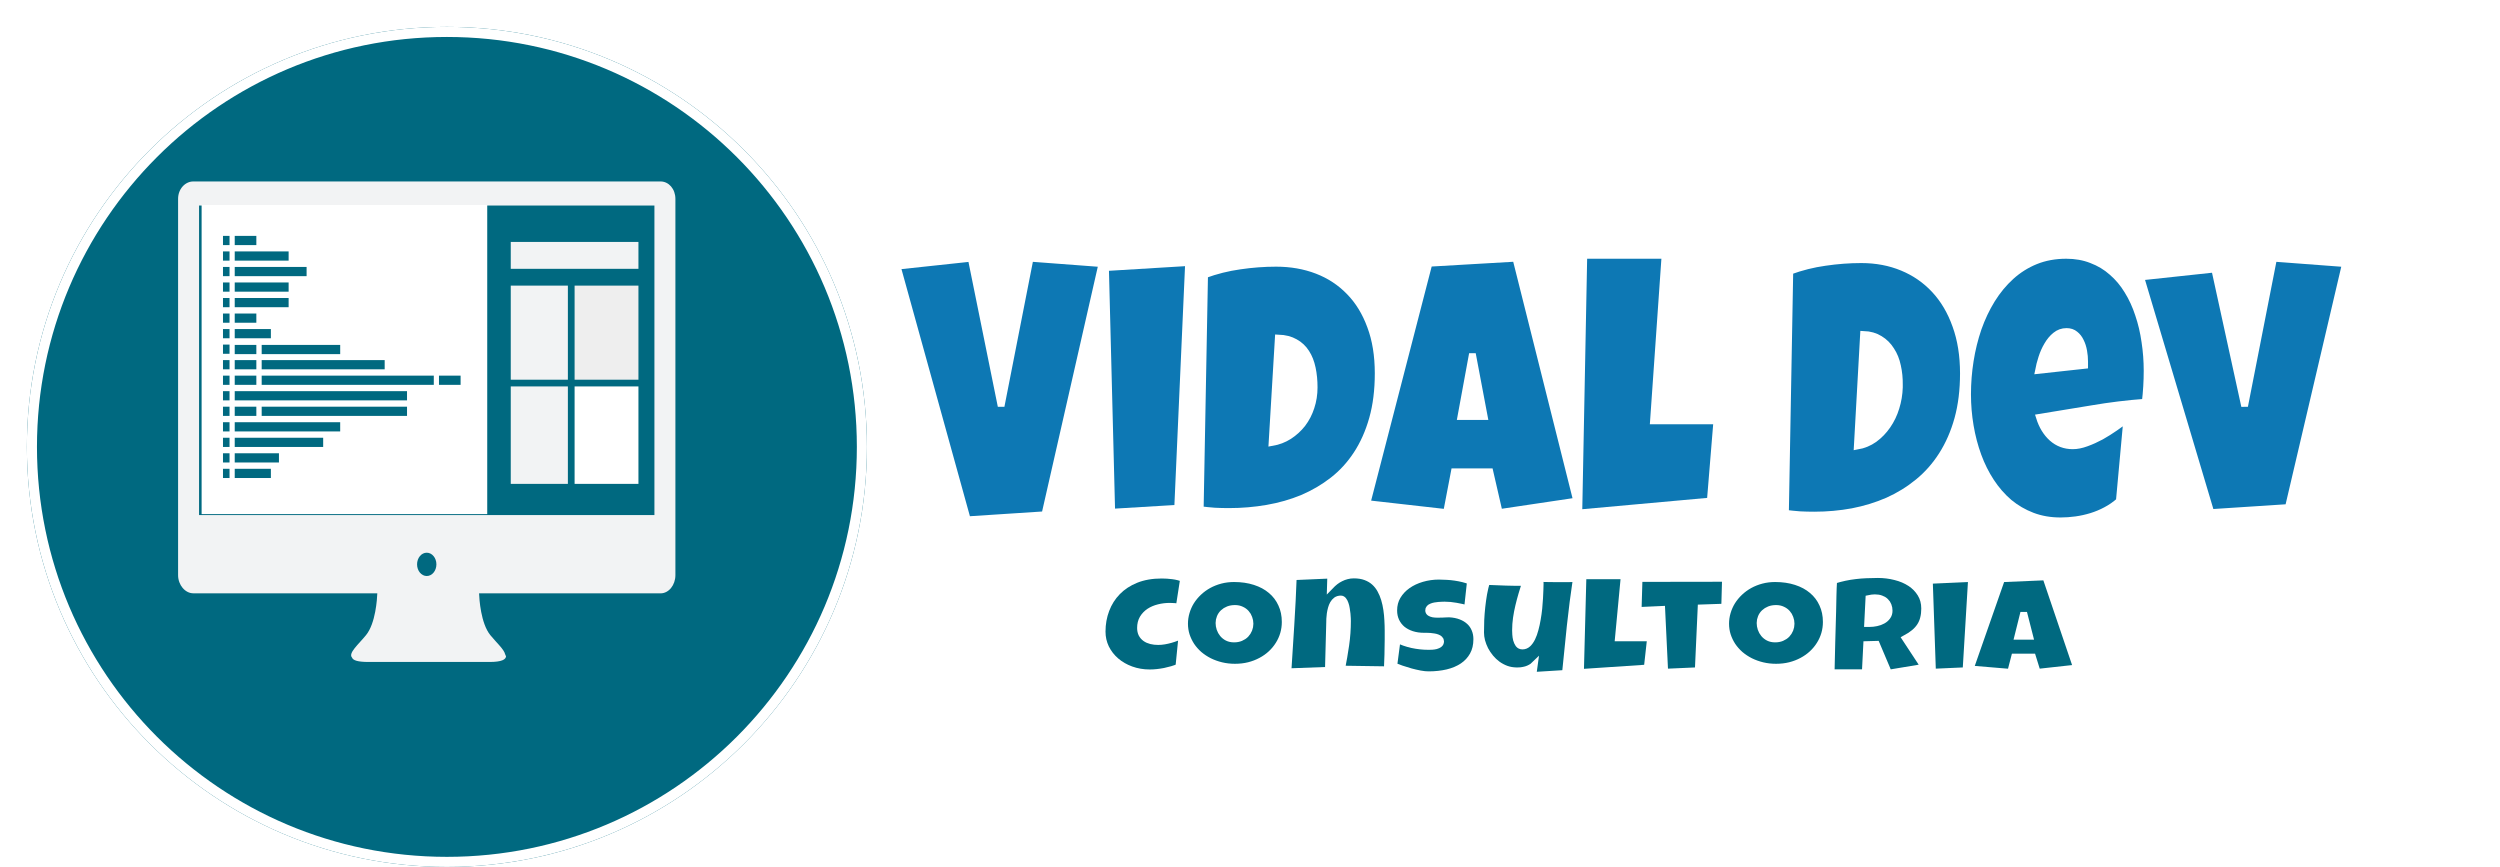 <svg width="744" height="258" viewBox="0 0 744 258" fill="none" xmlns="http://www.w3.org/2000/svg">
<g filter="url(#filter0_d)">
<mask id="path-1-outside-1" maskUnits="userSpaceOnUse" x="323" y="166" width="293" height="33" fill="black">
<rect fill="white" x="323" y="166" width="293" height="33"/>
<path d="M348.23 168.208L346.91 176.705C346.454 176.597 345.998 176.523 345.543 176.483C345.087 176.443 344.631 176.423 344.176 176.423C343.013 176.423 341.905 176.557 340.852 176.826C339.799 177.081 338.865 177.477 338.047 178.013C337.246 178.55 336.602 179.221 336.115 180.027C335.643 180.832 335.408 181.779 335.408 182.866C335.408 183.564 335.533 184.168 335.785 184.678C336.052 185.188 336.421 185.611 336.893 185.946C337.364 186.282 337.922 186.53 338.566 186.691C339.21 186.852 339.917 186.933 340.687 186.933C341.269 186.933 341.874 186.879 342.502 186.772C343.131 186.664 343.751 186.523 344.364 186.349C344.977 186.174 345.574 185.973 346.155 185.745C346.737 185.517 347.271 185.282 347.758 185.04L346.815 194.503C346.203 194.772 345.535 195.013 344.812 195.228C344.105 195.43 343.374 195.611 342.62 195.772C341.866 195.919 341.112 196.034 340.357 196.114C339.603 196.195 338.88 196.235 338.189 196.235C336.193 196.235 334.331 195.919 332.603 195.289C330.874 194.658 329.374 193.792 328.101 192.691C326.828 191.591 325.823 190.295 325.084 188.805C324.361 187.302 324 185.685 324 183.953C324 181.658 324.385 179.497 325.155 177.47C325.925 175.43 327.056 173.644 328.549 172.114C330.042 170.584 331.888 169.376 334.088 168.49C336.303 167.604 338.849 167.161 341.724 167.161C342.809 167.161 343.916 167.235 345.048 167.383C346.195 167.53 347.255 167.805 348.23 168.208Z"/>
<path d="M378.469 181.094C378.469 182.315 378.304 183.497 377.974 184.638C377.644 185.765 377.165 186.826 376.537 187.819C375.924 188.812 375.17 189.725 374.274 190.557C373.394 191.376 372.396 192.081 371.281 192.671C370.181 193.262 368.979 193.725 367.674 194.06C366.37 194.383 364.987 194.544 363.526 194.544C362.112 194.544 360.761 194.389 359.472 194.081C358.199 193.772 357.005 193.342 355.89 192.792C354.774 192.228 353.761 191.557 352.849 190.779C351.954 189.987 351.184 189.114 350.539 188.161C349.911 187.195 349.416 186.161 349.054 185.06C348.709 183.96 348.536 182.812 348.536 181.617C348.536 180.45 348.701 179.309 349.031 178.195C349.361 177.067 349.832 176.007 350.445 175.013C351.074 174.02 351.828 173.107 352.708 172.275C353.588 171.443 354.57 170.725 355.654 170.121C356.754 169.517 357.94 169.047 359.213 168.711C360.486 168.376 361.829 168.208 363.243 168.208C365.522 168.208 367.596 168.51 369.466 169.114C371.351 169.718 372.954 170.584 374.274 171.711C375.61 172.826 376.639 174.181 377.362 175.779C378.1 177.362 378.469 179.134 378.469 181.094ZM368.004 181.617C368.004 181.04 367.902 180.483 367.698 179.946C367.509 179.396 367.227 178.913 366.849 178.497C366.472 178.067 366.001 177.725 365.435 177.47C364.885 177.201 364.249 177.067 363.526 177.067C362.788 177.067 362.128 177.181 361.546 177.409C360.965 177.638 360.462 177.953 360.038 178.356C359.629 178.745 359.315 179.208 359.095 179.745C358.875 180.268 358.765 180.826 358.765 181.416C358.765 181.98 358.859 182.544 359.048 183.107C359.237 183.671 359.519 184.181 359.896 184.638C360.274 185.094 360.737 185.463 361.287 185.745C361.853 186.027 362.505 186.168 363.243 186.168C363.982 186.168 364.642 186.047 365.223 185.805C365.82 185.55 366.323 185.215 366.732 184.799C367.14 184.369 367.454 183.879 367.674 183.329C367.894 182.779 368.004 182.208 368.004 181.617Z"/>
<path d="M409.086 186.329C409.086 187.846 409.063 189.349 409.015 190.839C408.984 192.315 408.929 193.805 408.85 195.309L395.274 195.107C395.746 192.732 396.154 190.362 396.5 188C396.846 185.624 397.019 183.228 397.019 180.812C397.019 180.638 397.011 180.356 396.995 179.966C396.979 179.577 396.948 179.141 396.901 178.658C396.854 178.161 396.783 177.658 396.689 177.148C396.61 176.624 396.492 176.148 396.335 175.718C396.194 175.289 396.013 174.94 395.793 174.671C395.589 174.389 395.337 174.248 395.039 174.248C394.504 174.248 394.049 174.383 393.672 174.651C393.31 174.919 393.004 175.268 392.752 175.698C392.517 176.114 392.328 176.584 392.187 177.107C392.045 177.631 391.935 178.154 391.857 178.678C391.794 179.201 391.747 179.698 391.715 180.168C391.7 180.624 391.692 181 391.692 181.295C391.613 183.671 391.55 186.034 391.503 188.383C391.456 190.718 391.393 193.081 391.315 195.47L379.294 195.913C379.608 191.174 379.907 186.463 380.19 181.779C380.488 177.094 380.724 172.383 380.897 167.644L392.022 167.161L391.928 170.383C392.367 169.926 392.839 169.497 393.342 169.094C393.86 168.691 394.41 168.349 394.992 168.067C395.573 167.772 396.186 167.544 396.83 167.383C397.49 167.208 398.181 167.121 398.904 167.121C400.24 167.121 401.41 167.309 402.416 167.685C403.422 168.06 404.286 168.57 405.009 169.215C405.731 169.859 406.336 170.624 406.823 171.51C407.311 172.383 407.703 173.315 408.002 174.309C408.3 175.302 408.528 176.342 408.685 177.43C408.843 178.503 408.945 179.564 408.992 180.611C409.055 181.658 409.086 182.671 409.086 183.651C409.086 184.631 409.086 185.523 409.086 186.329Z"/>
<path d="M435.484 186.208C435.484 188.047 435.107 189.638 434.353 190.98C433.614 192.309 432.593 193.409 431.289 194.282C430 195.141 428.484 195.779 426.74 196.195C425.011 196.597 423.149 196.799 421.154 196.799C420.384 196.799 419.535 196.711 418.608 196.537C417.697 196.362 416.77 196.148 415.827 195.893C414.884 195.624 413.973 195.342 413.093 195.047C412.229 194.738 411.459 194.45 410.783 194.181L411.82 186.289C413.156 186.973 414.633 187.497 416.251 187.859C417.885 188.208 419.488 188.383 421.059 188.383C421.358 188.383 421.719 188.376 422.144 188.362C422.568 188.336 422.969 188.275 423.346 188.181C423.739 188.074 424.069 187.919 424.336 187.718C424.603 187.517 424.736 187.228 424.736 186.852C424.736 186.597 424.642 186.383 424.454 186.208C424.265 186.02 424.021 185.872 423.723 185.765C423.424 185.644 423.086 185.557 422.709 185.503C422.332 185.436 421.963 185.389 421.602 185.362C421.24 185.336 420.902 185.322 420.588 185.322C420.274 185.322 420.022 185.322 419.834 185.322C418.483 185.322 417.249 185.141 416.133 184.779C415.034 184.416 414.083 183.906 413.282 183.248C412.496 182.577 411.883 181.772 411.443 180.832C411.003 179.879 410.783 178.826 410.783 177.671C410.783 176.087 411.152 174.671 411.891 173.423C412.645 172.161 413.643 171.094 414.884 170.221C416.141 169.336 417.579 168.658 419.197 168.188C420.816 167.718 422.489 167.483 424.218 167.483C424.988 167.483 425.781 167.51 426.598 167.564C427.415 167.604 428.225 167.685 429.026 167.805C429.843 167.926 430.637 168.081 431.407 168.268C432.176 168.456 432.907 168.691 433.599 168.973L432.703 177.148C431.634 176.839 430.511 176.584 429.332 176.383C428.17 176.168 427.03 176.06 425.915 176.06C425.711 176.06 425.443 176.067 425.113 176.081C424.799 176.081 424.461 176.101 424.1 176.141C423.754 176.168 423.401 176.215 423.039 176.282C422.678 176.349 422.356 176.443 422.073 176.564C421.79 176.671 421.562 176.819 421.389 177.007C421.217 177.195 421.138 177.416 421.154 177.671C421.169 177.966 421.295 178.195 421.531 178.356C421.782 178.517 422.097 178.638 422.474 178.718C422.866 178.785 423.291 178.819 423.746 178.819C424.218 178.819 424.681 178.812 425.137 178.799C425.593 178.772 426.017 178.752 426.41 178.738C426.803 178.711 427.125 178.705 427.376 178.718C428.633 178.785 429.765 179.013 430.77 179.403C431.776 179.792 432.624 180.309 433.316 180.953C434.023 181.597 434.557 182.369 434.918 183.268C435.296 184.154 435.484 185.134 435.484 186.208Z"/>
<path d="M465.111 168.168C464.404 172.893 463.799 177.597 463.296 182.282C462.793 186.953 462.314 191.658 461.858 196.396L452.195 197L452.619 193.899C452.305 194.208 451.936 194.477 451.511 194.705C451.103 194.933 450.663 195.121 450.191 195.268C449.72 195.403 449.233 195.503 448.73 195.57C448.227 195.624 447.748 195.644 447.292 195.631C446.224 195.617 445.218 195.443 444.276 195.107C443.333 194.758 442.469 194.302 441.683 193.738C440.897 193.161 440.19 192.497 439.562 191.745C438.933 190.98 438.399 190.181 437.959 189.349C437.535 188.503 437.205 187.644 436.969 186.772C436.749 185.899 436.639 185.054 436.639 184.235C436.639 183.027 436.663 181.779 436.71 180.49C436.773 179.188 436.875 177.886 437.016 176.584C437.158 175.282 437.338 173.993 437.558 172.718C437.794 171.443 438.085 170.221 438.43 169.054C440.347 169.134 442.272 169.208 444.205 169.275C446.138 169.342 448.062 169.362 449.979 169.336C449.618 170.503 449.257 171.678 448.895 172.859C448.549 174.027 448.235 175.208 447.952 176.403C447.67 177.584 447.442 178.772 447.269 179.966C447.096 181.161 447.01 182.369 447.01 183.591C447.01 183.872 447.025 184.275 447.057 184.799C447.088 185.322 447.167 185.839 447.292 186.349C447.434 186.859 447.638 187.309 447.905 187.698C448.188 188.074 448.581 188.262 449.084 188.262C449.681 188.262 450.215 188.047 450.686 187.617C451.158 187.174 451.574 186.584 451.936 185.846C452.297 185.107 452.603 184.255 452.855 183.289C453.122 182.322 453.342 181.315 453.515 180.268C453.703 179.208 453.853 178.141 453.963 177.067C454.073 175.993 454.151 174.987 454.198 174.047C454.261 173.094 454.3 172.242 454.316 171.49C454.348 170.738 454.363 170.154 454.363 169.738C454.363 169.47 454.355 169.208 454.34 168.953C454.324 168.698 454.3 168.436 454.269 168.168C455.29 168.195 456.304 168.215 457.309 168.228C458.315 168.242 459.329 168.248 460.35 168.248C461.136 168.248 461.921 168.248 462.707 168.248C463.508 168.235 464.31 168.208 465.111 168.168Z"/>
<path d="M487.196 185.846L486.206 194.785L466.36 196.114L467.114 167.362H479.371L477.626 185.846H487.196Z"/>
<path d="M509.493 168.128L509.257 176.664L502.233 176.906L501.385 195.591L491.438 196.034L490.543 177.349L483.519 177.671L483.802 168.168L509.493 168.128Z"/>
<path d="M539.497 181.094C539.497 182.315 539.332 183.497 539.002 184.638C538.672 185.765 538.192 186.826 537.564 187.819C536.951 188.812 536.197 189.725 535.301 190.557C534.421 191.376 533.423 192.081 532.308 192.671C531.208 193.262 530.006 193.725 528.702 194.06C527.398 194.383 526.015 194.544 524.553 194.544C523.139 194.544 521.788 194.389 520.5 194.081C519.227 193.772 518.033 193.342 516.917 192.792C515.801 192.228 514.788 191.557 513.876 190.779C512.981 189.987 512.211 189.114 511.567 188.161C510.938 187.195 510.443 186.161 510.082 185.06C509.736 183.96 509.563 182.812 509.563 181.617C509.563 180.45 509.728 179.309 510.058 178.195C510.388 177.067 510.86 176.007 511.472 175.013C512.101 174.02 512.855 173.107 513.735 172.275C514.615 171.443 515.597 170.725 516.681 170.121C517.781 169.517 518.967 169.047 520.24 168.711C521.513 168.376 522.856 168.208 524.271 168.208C526.549 168.208 528.623 168.51 530.493 169.114C532.379 169.718 533.981 170.584 535.301 171.711C536.637 172.826 537.666 174.181 538.389 175.779C539.127 177.362 539.497 179.134 539.497 181.094ZM529.032 181.617C529.032 181.04 528.93 180.483 528.725 179.946C528.537 179.396 528.254 178.913 527.877 178.497C527.5 178.067 527.028 177.725 526.463 177.47C525.913 177.201 525.276 177.067 524.553 177.067C523.815 177.067 523.155 177.181 522.574 177.409C521.992 177.638 521.489 177.953 521.065 178.356C520.657 178.745 520.342 179.208 520.122 179.745C519.902 180.268 519.792 180.826 519.792 181.416C519.792 181.98 519.887 182.544 520.075 183.107C520.264 183.671 520.547 184.181 520.924 184.638C521.301 185.094 521.764 185.463 522.314 185.745C522.88 186.027 523.532 186.168 524.271 186.168C525.009 186.168 525.669 186.047 526.25 185.805C526.848 185.55 527.35 185.215 527.759 184.799C528.167 184.369 528.482 183.879 528.702 183.329C528.922 182.779 529.032 182.208 529.032 181.617Z"/>
<path d="M568.77 177.107C568.77 178.154 568.66 179.107 568.44 179.966C568.236 180.812 567.906 181.591 567.45 182.302C566.994 183.013 566.405 183.671 565.682 184.275C564.96 184.879 564.088 185.456 563.066 186.007L568.676 194.544L558.069 196.315L554.44 187.738L551.517 187.819L551.093 196.195H540.958C541.036 193.134 541.107 190.087 541.17 187.054C541.249 184.02 541.335 180.973 541.429 177.913C541.461 176.369 541.492 174.839 541.524 173.322C541.555 171.805 541.618 170.275 541.712 168.732C542.812 168.383 543.896 168.094 544.965 167.866C546.033 167.638 547.102 167.463 548.17 167.342C549.254 167.208 550.346 167.121 551.446 167.081C552.562 167.027 553.701 167 554.864 167C556.655 167 558.384 167.215 560.049 167.644C561.731 168.06 563.215 168.691 564.504 169.537C565.792 170.383 566.822 171.436 567.592 172.698C568.377 173.96 568.77 175.43 568.77 177.107ZM558.211 177.752C558.211 177.188 558.117 176.671 557.928 176.201C557.755 175.732 557.488 175.329 557.127 174.993C556.781 174.644 556.341 174.376 555.807 174.188C555.288 173.987 554.675 173.886 553.968 173.886C553.654 173.886 553.348 173.906 553.049 173.946C552.751 173.973 552.46 174.02 552.177 174.087L551.8 181.577H552.366C553.041 181.577 553.725 181.503 554.416 181.356C555.123 181.208 555.752 180.98 556.302 180.671C556.867 180.362 557.323 179.966 557.669 179.483C558.03 179 558.211 178.423 558.211 177.752Z"/>
<path d="M582.723 168.168L581.073 195.591L571.127 196.034L570.184 168.732L582.723 168.168Z"/>
<path d="M614 194.785L602.309 196.074L600.895 191.523H595.521L594.343 196.074L582.323 195.067L591.703 168.248L604.808 167.685L614 194.785ZM600.047 185.362L598.256 178.356L596.511 185.362H600.047Z"/>
</mask>
<path d="M348.23 168.208L346.91 176.705C346.454 176.597 345.998 176.523 345.543 176.483C345.087 176.443 344.631 176.423 344.176 176.423C343.013 176.423 341.905 176.557 340.852 176.826C339.799 177.081 338.865 177.477 338.047 178.013C337.246 178.55 336.602 179.221 336.115 180.027C335.643 180.832 335.408 181.779 335.408 182.866C335.408 183.564 335.533 184.168 335.785 184.678C336.052 185.188 336.421 185.611 336.893 185.946C337.364 186.282 337.922 186.53 338.566 186.691C339.21 186.852 339.917 186.933 340.687 186.933C341.269 186.933 341.874 186.879 342.502 186.772C343.131 186.664 343.751 186.523 344.364 186.349C344.977 186.174 345.574 185.973 346.155 185.745C346.737 185.517 347.271 185.282 347.758 185.04L346.815 194.503C346.203 194.772 345.535 195.013 344.812 195.228C344.105 195.43 343.374 195.611 342.62 195.772C341.866 195.919 341.112 196.034 340.357 196.114C339.603 196.195 338.88 196.235 338.189 196.235C336.193 196.235 334.331 195.919 332.603 195.289C330.874 194.658 329.374 193.792 328.101 192.691C326.828 191.591 325.823 190.295 325.084 188.805C324.361 187.302 324 185.685 324 183.953C324 181.658 324.385 179.497 325.155 177.47C325.925 175.43 327.056 173.644 328.549 172.114C330.042 170.584 331.888 169.376 334.088 168.49C336.303 167.604 338.849 167.161 341.724 167.161C342.809 167.161 343.916 167.235 345.048 167.383C346.195 167.53 347.255 167.805 348.23 168.208Z" fill="#006980"/>
<path d="M378.469 181.094C378.469 182.315 378.304 183.497 377.974 184.638C377.644 185.765 377.165 186.826 376.537 187.819C375.924 188.812 375.17 189.725 374.274 190.557C373.394 191.376 372.396 192.081 371.281 192.671C370.181 193.262 368.979 193.725 367.674 194.06C366.37 194.383 364.987 194.544 363.526 194.544C362.112 194.544 360.761 194.389 359.472 194.081C358.199 193.772 357.005 193.342 355.89 192.792C354.774 192.228 353.761 191.557 352.849 190.779C351.954 189.987 351.184 189.114 350.539 188.161C349.911 187.195 349.416 186.161 349.054 185.06C348.709 183.96 348.536 182.812 348.536 181.617C348.536 180.45 348.701 179.309 349.031 178.195C349.361 177.067 349.832 176.007 350.445 175.013C351.074 174.02 351.828 173.107 352.708 172.275C353.588 171.443 354.57 170.725 355.654 170.121C356.754 169.517 357.94 169.047 359.213 168.711C360.486 168.376 361.829 168.208 363.243 168.208C365.522 168.208 367.596 168.51 369.466 169.114C371.351 169.718 372.954 170.584 374.274 171.711C375.61 172.826 376.639 174.181 377.362 175.779C378.1 177.362 378.469 179.134 378.469 181.094ZM368.004 181.617C368.004 181.04 367.902 180.483 367.698 179.946C367.509 179.396 367.227 178.913 366.849 178.497C366.472 178.067 366.001 177.725 365.435 177.47C364.885 177.201 364.249 177.067 363.526 177.067C362.788 177.067 362.128 177.181 361.546 177.409C360.965 177.638 360.462 177.953 360.038 178.356C359.629 178.745 359.315 179.208 359.095 179.745C358.875 180.268 358.765 180.826 358.765 181.416C358.765 181.98 358.859 182.544 359.048 183.107C359.237 183.671 359.519 184.181 359.896 184.638C360.274 185.094 360.737 185.463 361.287 185.745C361.853 186.027 362.505 186.168 363.243 186.168C363.982 186.168 364.642 186.047 365.223 185.805C365.82 185.55 366.323 185.215 366.732 184.799C367.14 184.369 367.454 183.879 367.674 183.329C367.894 182.779 368.004 182.208 368.004 181.617Z" fill="#006980"/>
<path d="M409.086 186.329C409.086 187.846 409.063 189.349 409.015 190.839C408.984 192.315 408.929 193.805 408.85 195.309L395.274 195.107C395.746 192.732 396.154 190.362 396.5 188C396.846 185.624 397.019 183.228 397.019 180.812C397.019 180.638 397.011 180.356 396.995 179.966C396.979 179.577 396.948 179.141 396.901 178.658C396.854 178.161 396.783 177.658 396.689 177.148C396.61 176.624 396.492 176.148 396.335 175.718C396.194 175.289 396.013 174.94 395.793 174.671C395.589 174.389 395.337 174.248 395.039 174.248C394.504 174.248 394.049 174.383 393.672 174.651C393.31 174.919 393.004 175.268 392.752 175.698C392.517 176.114 392.328 176.584 392.187 177.107C392.045 177.631 391.935 178.154 391.857 178.678C391.794 179.201 391.747 179.698 391.715 180.168C391.7 180.624 391.692 181 391.692 181.295C391.613 183.671 391.55 186.034 391.503 188.383C391.456 190.718 391.393 193.081 391.315 195.47L379.294 195.913C379.608 191.174 379.907 186.463 380.19 181.779C380.488 177.094 380.724 172.383 380.897 167.644L392.022 167.161L391.928 170.383C392.367 169.926 392.839 169.497 393.342 169.094C393.86 168.691 394.41 168.349 394.992 168.067C395.573 167.772 396.186 167.544 396.83 167.383C397.49 167.208 398.181 167.121 398.904 167.121C400.24 167.121 401.41 167.309 402.416 167.685C403.422 168.06 404.286 168.57 405.009 169.215C405.731 169.859 406.336 170.624 406.823 171.51C407.311 172.383 407.703 173.315 408.002 174.309C408.3 175.302 408.528 176.342 408.685 177.43C408.843 178.503 408.945 179.564 408.992 180.611C409.055 181.658 409.086 182.671 409.086 183.651C409.086 184.631 409.086 185.523 409.086 186.329Z" fill="#006980"/>
<path d="M435.484 186.208C435.484 188.047 435.107 189.638 434.353 190.98C433.614 192.309 432.593 193.409 431.289 194.282C430 195.141 428.484 195.779 426.74 196.195C425.011 196.597 423.149 196.799 421.154 196.799C420.384 196.799 419.535 196.711 418.608 196.537C417.697 196.362 416.77 196.148 415.827 195.893C414.884 195.624 413.973 195.342 413.093 195.047C412.229 194.738 411.459 194.45 410.783 194.181L411.82 186.289C413.156 186.973 414.633 187.497 416.251 187.859C417.885 188.208 419.488 188.383 421.059 188.383C421.358 188.383 421.719 188.376 422.144 188.362C422.568 188.336 422.969 188.275 423.346 188.181C423.739 188.074 424.069 187.919 424.336 187.718C424.603 187.517 424.736 187.228 424.736 186.852C424.736 186.597 424.642 186.383 424.454 186.208C424.265 186.02 424.021 185.872 423.723 185.765C423.424 185.644 423.086 185.557 422.709 185.503C422.332 185.436 421.963 185.389 421.602 185.362C421.24 185.336 420.902 185.322 420.588 185.322C420.274 185.322 420.022 185.322 419.834 185.322C418.483 185.322 417.249 185.141 416.133 184.779C415.034 184.416 414.083 183.906 413.282 183.248C412.496 182.577 411.883 181.772 411.443 180.832C411.003 179.879 410.783 178.826 410.783 177.671C410.783 176.087 411.152 174.671 411.891 173.423C412.645 172.161 413.643 171.094 414.884 170.221C416.141 169.336 417.579 168.658 419.197 168.188C420.816 167.718 422.489 167.483 424.218 167.483C424.988 167.483 425.781 167.51 426.598 167.564C427.415 167.604 428.225 167.685 429.026 167.805C429.843 167.926 430.637 168.081 431.407 168.268C432.176 168.456 432.907 168.691 433.599 168.973L432.703 177.148C431.634 176.839 430.511 176.584 429.332 176.383C428.17 176.168 427.03 176.06 425.915 176.06C425.711 176.06 425.443 176.067 425.113 176.081C424.799 176.081 424.461 176.101 424.1 176.141C423.754 176.168 423.401 176.215 423.039 176.282C422.678 176.349 422.356 176.443 422.073 176.564C421.79 176.671 421.562 176.819 421.389 177.007C421.217 177.195 421.138 177.416 421.154 177.671C421.169 177.966 421.295 178.195 421.531 178.356C421.782 178.517 422.097 178.638 422.474 178.718C422.866 178.785 423.291 178.819 423.746 178.819C424.218 178.819 424.681 178.812 425.137 178.799C425.593 178.772 426.017 178.752 426.41 178.738C426.803 178.711 427.125 178.705 427.376 178.718C428.633 178.785 429.765 179.013 430.77 179.403C431.776 179.792 432.624 180.309 433.316 180.953C434.023 181.597 434.557 182.369 434.918 183.268C435.296 184.154 435.484 185.134 435.484 186.208Z" fill="#006980"/>
<path d="M465.111 168.168C464.404 172.893 463.799 177.597 463.296 182.282C462.793 186.953 462.314 191.658 461.858 196.396L452.195 197L452.619 193.899C452.305 194.208 451.936 194.477 451.511 194.705C451.103 194.933 450.663 195.121 450.191 195.268C449.72 195.403 449.233 195.503 448.73 195.57C448.227 195.624 447.748 195.644 447.292 195.631C446.224 195.617 445.218 195.443 444.276 195.107C443.333 194.758 442.469 194.302 441.683 193.738C440.897 193.161 440.19 192.497 439.562 191.745C438.933 190.98 438.399 190.181 437.959 189.349C437.535 188.503 437.205 187.644 436.969 186.772C436.749 185.899 436.639 185.054 436.639 184.235C436.639 183.027 436.663 181.779 436.71 180.49C436.773 179.188 436.875 177.886 437.016 176.584C437.158 175.282 437.338 173.993 437.558 172.718C437.794 171.443 438.085 170.221 438.43 169.054C440.347 169.134 442.272 169.208 444.205 169.275C446.138 169.342 448.062 169.362 449.979 169.336C449.618 170.503 449.257 171.678 448.895 172.859C448.549 174.027 448.235 175.208 447.952 176.403C447.67 177.584 447.442 178.772 447.269 179.966C447.096 181.161 447.01 182.369 447.01 183.591C447.01 183.872 447.025 184.275 447.057 184.799C447.088 185.322 447.167 185.839 447.292 186.349C447.434 186.859 447.638 187.309 447.905 187.698C448.188 188.074 448.581 188.262 449.084 188.262C449.681 188.262 450.215 188.047 450.686 187.617C451.158 187.174 451.574 186.584 451.936 185.846C452.297 185.107 452.603 184.255 452.855 183.289C453.122 182.322 453.342 181.315 453.515 180.268C453.703 179.208 453.853 178.141 453.963 177.067C454.073 175.993 454.151 174.987 454.198 174.047C454.261 173.094 454.3 172.242 454.316 171.49C454.348 170.738 454.363 170.154 454.363 169.738C454.363 169.47 454.355 169.208 454.34 168.953C454.324 168.698 454.3 168.436 454.269 168.168C455.29 168.195 456.304 168.215 457.309 168.228C458.315 168.242 459.329 168.248 460.35 168.248C461.136 168.248 461.921 168.248 462.707 168.248C463.508 168.235 464.31 168.208 465.111 168.168Z" fill="#006980"/>
<path d="M487.196 185.846L486.206 194.785L466.36 196.114L467.114 167.362H479.371L477.626 185.846H487.196Z" fill="#006980"/>
<path d="M509.493 168.128L509.257 176.664L502.233 176.906L501.385 195.591L491.438 196.034L490.543 177.349L483.519 177.671L483.802 168.168L509.493 168.128Z" fill="#006980"/>
<path d="M539.497 181.094C539.497 182.315 539.332 183.497 539.002 184.638C538.672 185.765 538.192 186.826 537.564 187.819C536.951 188.812 536.197 189.725 535.301 190.557C534.421 191.376 533.423 192.081 532.308 192.671C531.208 193.262 530.006 193.725 528.702 194.06C527.398 194.383 526.015 194.544 524.553 194.544C523.139 194.544 521.788 194.389 520.5 194.081C519.227 193.772 518.033 193.342 516.917 192.792C515.801 192.228 514.788 191.557 513.876 190.779C512.981 189.987 512.211 189.114 511.567 188.161C510.938 187.195 510.443 186.161 510.082 185.06C509.736 183.96 509.563 182.812 509.563 181.617C509.563 180.45 509.728 179.309 510.058 178.195C510.388 177.067 510.86 176.007 511.472 175.013C512.101 174.02 512.855 173.107 513.735 172.275C514.615 171.443 515.597 170.725 516.681 170.121C517.781 169.517 518.967 169.047 520.24 168.711C521.513 168.376 522.856 168.208 524.271 168.208C526.549 168.208 528.623 168.51 530.493 169.114C532.379 169.718 533.981 170.584 535.301 171.711C536.637 172.826 537.666 174.181 538.389 175.779C539.127 177.362 539.497 179.134 539.497 181.094ZM529.032 181.617C529.032 181.04 528.93 180.483 528.725 179.946C528.537 179.396 528.254 178.913 527.877 178.497C527.5 178.067 527.028 177.725 526.463 177.47C525.913 177.201 525.276 177.067 524.553 177.067C523.815 177.067 523.155 177.181 522.574 177.409C521.992 177.638 521.489 177.953 521.065 178.356C520.657 178.745 520.342 179.208 520.122 179.745C519.902 180.268 519.792 180.826 519.792 181.416C519.792 181.98 519.887 182.544 520.075 183.107C520.264 183.671 520.547 184.181 520.924 184.638C521.301 185.094 521.764 185.463 522.314 185.745C522.88 186.027 523.532 186.168 524.271 186.168C525.009 186.168 525.669 186.047 526.25 185.805C526.848 185.55 527.35 185.215 527.759 184.799C528.167 184.369 528.482 183.879 528.702 183.329C528.922 182.779 529.032 182.208 529.032 181.617Z" fill="#006980"/>
<path d="M568.77 177.107C568.77 178.154 568.66 179.107 568.44 179.966C568.236 180.812 567.906 181.591 567.45 182.302C566.994 183.013 566.405 183.671 565.682 184.275C564.96 184.879 564.088 185.456 563.066 186.007L568.676 194.544L558.069 196.315L554.44 187.738L551.517 187.819L551.093 196.195H540.958C541.036 193.134 541.107 190.087 541.17 187.054C541.249 184.02 541.335 180.973 541.429 177.913C541.461 176.369 541.492 174.839 541.524 173.322C541.555 171.805 541.618 170.275 541.712 168.732C542.812 168.383 543.896 168.094 544.965 167.866C546.033 167.638 547.102 167.463 548.17 167.342C549.254 167.208 550.346 167.121 551.446 167.081C552.562 167.027 553.701 167 554.864 167C556.655 167 558.384 167.215 560.049 167.644C561.731 168.06 563.215 168.691 564.504 169.537C565.792 170.383 566.822 171.436 567.592 172.698C568.377 173.96 568.77 175.43 568.77 177.107ZM558.211 177.752C558.211 177.188 558.117 176.671 557.928 176.201C557.755 175.732 557.488 175.329 557.127 174.993C556.781 174.644 556.341 174.376 555.807 174.188C555.288 173.987 554.675 173.886 553.968 173.886C553.654 173.886 553.348 173.906 553.049 173.946C552.751 173.973 552.46 174.02 552.177 174.087L551.8 181.577H552.366C553.041 181.577 553.725 181.503 554.416 181.356C555.123 181.208 555.752 180.98 556.302 180.671C556.867 180.362 557.323 179.966 557.669 179.483C558.03 179 558.211 178.423 558.211 177.752Z" fill="#006980"/>
<path d="M582.723 168.168L581.073 195.591L571.127 196.034L570.184 168.732L582.723 168.168Z" fill="#006980"/>
<path d="M614 194.785L602.309 196.074L600.895 191.523H595.521L594.343 196.074L582.323 195.067L591.703 168.248L604.808 167.685L614 194.785ZM600.047 185.362L598.256 178.356L596.511 185.362H600.047Z" fill="#006980"/>
<path d="M348.23 168.208L346.91 176.705C346.454 176.597 345.998 176.523 345.543 176.483C345.087 176.443 344.631 176.423 344.176 176.423C343.013 176.423 341.905 176.557 340.852 176.826C339.799 177.081 338.865 177.477 338.047 178.013C337.246 178.55 336.602 179.221 336.115 180.027C335.643 180.832 335.408 181.779 335.408 182.866C335.408 183.564 335.533 184.168 335.785 184.678C336.052 185.188 336.421 185.611 336.893 185.946C337.364 186.282 337.922 186.53 338.566 186.691C339.21 186.852 339.917 186.933 340.687 186.933C341.269 186.933 341.874 186.879 342.502 186.772C343.131 186.664 343.751 186.523 344.364 186.349C344.977 186.174 345.574 185.973 346.155 185.745C346.737 185.517 347.271 185.282 347.758 185.04L346.815 194.503C346.203 194.772 345.535 195.013 344.812 195.228C344.105 195.43 343.374 195.611 342.62 195.772C341.866 195.919 341.112 196.034 340.357 196.114C339.603 196.195 338.88 196.235 338.189 196.235C336.193 196.235 334.331 195.919 332.603 195.289C330.874 194.658 329.374 193.792 328.101 192.691C326.828 191.591 325.823 190.295 325.084 188.805C324.361 187.302 324 185.685 324 183.953C324 181.658 324.385 179.497 325.155 177.47C325.925 175.43 327.056 173.644 328.549 172.114C330.042 170.584 331.888 169.376 334.088 168.49C336.303 167.604 338.849 167.161 341.724 167.161C342.809 167.161 343.916 167.235 345.048 167.383C346.195 167.53 347.255 167.805 348.23 168.208Z" stroke="white" stroke-width="2" mask="url(#path-1-outside-1)"/>
<path d="M378.469 181.094C378.469 182.315 378.304 183.497 377.974 184.638C377.644 185.765 377.165 186.826 376.537 187.819C375.924 188.812 375.17 189.725 374.274 190.557C373.394 191.376 372.396 192.081 371.281 192.671C370.181 193.262 368.979 193.725 367.674 194.06C366.37 194.383 364.987 194.544 363.526 194.544C362.112 194.544 360.761 194.389 359.472 194.081C358.199 193.772 357.005 193.342 355.89 192.792C354.774 192.228 353.761 191.557 352.849 190.779C351.954 189.987 351.184 189.114 350.539 188.161C349.911 187.195 349.416 186.161 349.054 185.06C348.709 183.96 348.536 182.812 348.536 181.617C348.536 180.45 348.701 179.309 349.031 178.195C349.361 177.067 349.832 176.007 350.445 175.013C351.074 174.02 351.828 173.107 352.708 172.275C353.588 171.443 354.57 170.725 355.654 170.121C356.754 169.517 357.94 169.047 359.213 168.711C360.486 168.376 361.829 168.208 363.243 168.208C365.522 168.208 367.596 168.51 369.466 169.114C371.351 169.718 372.954 170.584 374.274 171.711C375.61 172.826 376.639 174.181 377.362 175.779C378.1 177.362 378.469 179.134 378.469 181.094ZM368.004 181.617C368.004 181.04 367.902 180.483 367.698 179.946C367.509 179.396 367.227 178.913 366.849 178.497C366.472 178.067 366.001 177.725 365.435 177.47C364.885 177.201 364.249 177.067 363.526 177.067C362.788 177.067 362.128 177.181 361.546 177.409C360.965 177.638 360.462 177.953 360.038 178.356C359.629 178.745 359.315 179.208 359.095 179.745C358.875 180.268 358.765 180.826 358.765 181.416C358.765 181.98 358.859 182.544 359.048 183.107C359.237 183.671 359.519 184.181 359.896 184.638C360.274 185.094 360.737 185.463 361.287 185.745C361.853 186.027 362.505 186.168 363.243 186.168C363.982 186.168 364.642 186.047 365.223 185.805C365.82 185.55 366.323 185.215 366.732 184.799C367.14 184.369 367.454 183.879 367.674 183.329C367.894 182.779 368.004 182.208 368.004 181.617Z" stroke="white" stroke-width="2" mask="url(#path-1-outside-1)"/>
<path d="M409.086 186.329C409.086 187.846 409.063 189.349 409.015 190.839C408.984 192.315 408.929 193.805 408.85 195.309L395.274 195.107C395.746 192.732 396.154 190.362 396.5 188C396.846 185.624 397.019 183.228 397.019 180.812C397.019 180.638 397.011 180.356 396.995 179.966C396.979 179.577 396.948 179.141 396.901 178.658C396.854 178.161 396.783 177.658 396.689 177.148C396.61 176.624 396.492 176.148 396.335 175.718C396.194 175.289 396.013 174.94 395.793 174.671C395.589 174.389 395.337 174.248 395.039 174.248C394.504 174.248 394.049 174.383 393.672 174.651C393.31 174.919 393.004 175.268 392.752 175.698C392.517 176.114 392.328 176.584 392.187 177.107C392.045 177.631 391.935 178.154 391.857 178.678C391.794 179.201 391.747 179.698 391.715 180.168C391.7 180.624 391.692 181 391.692 181.295C391.613 183.671 391.55 186.034 391.503 188.383C391.456 190.718 391.393 193.081 391.315 195.47L379.294 195.913C379.608 191.174 379.907 186.463 380.19 181.779C380.488 177.094 380.724 172.383 380.897 167.644L392.022 167.161L391.928 170.383C392.367 169.926 392.839 169.497 393.342 169.094C393.86 168.691 394.41 168.349 394.992 168.067C395.573 167.772 396.186 167.544 396.83 167.383C397.49 167.208 398.181 167.121 398.904 167.121C400.24 167.121 401.41 167.309 402.416 167.685C403.422 168.06 404.286 168.57 405.009 169.215C405.731 169.859 406.336 170.624 406.823 171.51C407.311 172.383 407.703 173.315 408.002 174.309C408.3 175.302 408.528 176.342 408.685 177.43C408.843 178.503 408.945 179.564 408.992 180.611C409.055 181.658 409.086 182.671 409.086 183.651C409.086 184.631 409.086 185.523 409.086 186.329Z" stroke="white" stroke-width="2" mask="url(#path-1-outside-1)"/>
<path d="M435.484 186.208C435.484 188.047 435.107 189.638 434.353 190.98C433.614 192.309 432.593 193.409 431.289 194.282C430 195.141 428.484 195.779 426.74 196.195C425.011 196.597 423.149 196.799 421.154 196.799C420.384 196.799 419.535 196.711 418.608 196.537C417.697 196.362 416.77 196.148 415.827 195.893C414.884 195.624 413.973 195.342 413.093 195.047C412.229 194.738 411.459 194.45 410.783 194.181L411.82 186.289C413.156 186.973 414.633 187.497 416.251 187.859C417.885 188.208 419.488 188.383 421.059 188.383C421.358 188.383 421.719 188.376 422.144 188.362C422.568 188.336 422.969 188.275 423.346 188.181C423.739 188.074 424.069 187.919 424.336 187.718C424.603 187.517 424.736 187.228 424.736 186.852C424.736 186.597 424.642 186.383 424.454 186.208C424.265 186.02 424.021 185.872 423.723 185.765C423.424 185.644 423.086 185.557 422.709 185.503C422.332 185.436 421.963 185.389 421.602 185.362C421.24 185.336 420.902 185.322 420.588 185.322C420.274 185.322 420.022 185.322 419.834 185.322C418.483 185.322 417.249 185.141 416.133 184.779C415.034 184.416 414.083 183.906 413.282 183.248C412.496 182.577 411.883 181.772 411.443 180.832C411.003 179.879 410.783 178.826 410.783 177.671C410.783 176.087 411.152 174.671 411.891 173.423C412.645 172.161 413.643 171.094 414.884 170.221C416.141 169.336 417.579 168.658 419.197 168.188C420.816 167.718 422.489 167.483 424.218 167.483C424.988 167.483 425.781 167.51 426.598 167.564C427.415 167.604 428.225 167.685 429.026 167.805C429.843 167.926 430.637 168.081 431.407 168.268C432.176 168.456 432.907 168.691 433.599 168.973L432.703 177.148C431.634 176.839 430.511 176.584 429.332 176.383C428.17 176.168 427.03 176.06 425.915 176.06C425.711 176.06 425.443 176.067 425.113 176.081C424.799 176.081 424.461 176.101 424.1 176.141C423.754 176.168 423.401 176.215 423.039 176.282C422.678 176.349 422.356 176.443 422.073 176.564C421.79 176.671 421.562 176.819 421.389 177.007C421.217 177.195 421.138 177.416 421.154 177.671C421.169 177.966 421.295 178.195 421.531 178.356C421.782 178.517 422.097 178.638 422.474 178.718C422.866 178.785 423.291 178.819 423.746 178.819C424.218 178.819 424.681 178.812 425.137 178.799C425.593 178.772 426.017 178.752 426.41 178.738C426.803 178.711 427.125 178.705 427.376 178.718C428.633 178.785 429.765 179.013 430.77 179.403C431.776 179.792 432.624 180.309 433.316 180.953C434.023 181.597 434.557 182.369 434.918 183.268C435.296 184.154 435.484 185.134 435.484 186.208Z" stroke="white" stroke-width="2" mask="url(#path-1-outside-1)"/>
<path d="M465.111 168.168C464.404 172.893 463.799 177.597 463.296 182.282C462.793 186.953 462.314 191.658 461.858 196.396L452.195 197L452.619 193.899C452.305 194.208 451.936 194.477 451.511 194.705C451.103 194.933 450.663 195.121 450.191 195.268C449.72 195.403 449.233 195.503 448.73 195.57C448.227 195.624 447.748 195.644 447.292 195.631C446.224 195.617 445.218 195.443 444.276 195.107C443.333 194.758 442.469 194.302 441.683 193.738C440.897 193.161 440.19 192.497 439.562 191.745C438.933 190.98 438.399 190.181 437.959 189.349C437.535 188.503 437.205 187.644 436.969 186.772C436.749 185.899 436.639 185.054 436.639 184.235C436.639 183.027 436.663 181.779 436.71 180.49C436.773 179.188 436.875 177.886 437.016 176.584C437.158 175.282 437.338 173.993 437.558 172.718C437.794 171.443 438.085 170.221 438.43 169.054C440.347 169.134 442.272 169.208 444.205 169.275C446.138 169.342 448.062 169.362 449.979 169.336C449.618 170.503 449.257 171.678 448.895 172.859C448.549 174.027 448.235 175.208 447.952 176.403C447.67 177.584 447.442 178.772 447.269 179.966C447.096 181.161 447.01 182.369 447.01 183.591C447.01 183.872 447.025 184.275 447.057 184.799C447.088 185.322 447.167 185.839 447.292 186.349C447.434 186.859 447.638 187.309 447.905 187.698C448.188 188.074 448.581 188.262 449.084 188.262C449.681 188.262 450.215 188.047 450.686 187.617C451.158 187.174 451.574 186.584 451.936 185.846C452.297 185.107 452.603 184.255 452.855 183.289C453.122 182.322 453.342 181.315 453.515 180.268C453.703 179.208 453.853 178.141 453.963 177.067C454.073 175.993 454.151 174.987 454.198 174.047C454.261 173.094 454.3 172.242 454.316 171.49C454.348 170.738 454.363 170.154 454.363 169.738C454.363 169.47 454.355 169.208 454.34 168.953C454.324 168.698 454.3 168.436 454.269 168.168C455.29 168.195 456.304 168.215 457.309 168.228C458.315 168.242 459.329 168.248 460.35 168.248C461.136 168.248 461.921 168.248 462.707 168.248C463.508 168.235 464.31 168.208 465.111 168.168Z" stroke="white" stroke-width="2" mask="url(#path-1-outside-1)"/>
<path d="M487.196 185.846L486.206 194.785L466.36 196.114L467.114 167.362H479.371L477.626 185.846H487.196Z" stroke="white" stroke-width="2" mask="url(#path-1-outside-1)"/>
<path d="M509.493 168.128L509.257 176.664L502.233 176.906L501.385 195.591L491.438 196.034L490.543 177.349L483.519 177.671L483.802 168.168L509.493 168.128Z" stroke="white" stroke-width="2" mask="url(#path-1-outside-1)"/>
<path d="M539.497 181.094C539.497 182.315 539.332 183.497 539.002 184.638C538.672 185.765 538.192 186.826 537.564 187.819C536.951 188.812 536.197 189.725 535.301 190.557C534.421 191.376 533.423 192.081 532.308 192.671C531.208 193.262 530.006 193.725 528.702 194.06C527.398 194.383 526.015 194.544 524.553 194.544C523.139 194.544 521.788 194.389 520.5 194.081C519.227 193.772 518.033 193.342 516.917 192.792C515.801 192.228 514.788 191.557 513.876 190.779C512.981 189.987 512.211 189.114 511.567 188.161C510.938 187.195 510.443 186.161 510.082 185.06C509.736 183.96 509.563 182.812 509.563 181.617C509.563 180.45 509.728 179.309 510.058 178.195C510.388 177.067 510.86 176.007 511.472 175.013C512.101 174.02 512.855 173.107 513.735 172.275C514.615 171.443 515.597 170.725 516.681 170.121C517.781 169.517 518.967 169.047 520.24 168.711C521.513 168.376 522.856 168.208 524.271 168.208C526.549 168.208 528.623 168.51 530.493 169.114C532.379 169.718 533.981 170.584 535.301 171.711C536.637 172.826 537.666 174.181 538.389 175.779C539.127 177.362 539.497 179.134 539.497 181.094ZM529.032 181.617C529.032 181.04 528.93 180.483 528.725 179.946C528.537 179.396 528.254 178.913 527.877 178.497C527.5 178.067 527.028 177.725 526.463 177.47C525.913 177.201 525.276 177.067 524.553 177.067C523.815 177.067 523.155 177.181 522.574 177.409C521.992 177.638 521.489 177.953 521.065 178.356C520.657 178.745 520.342 179.208 520.122 179.745C519.902 180.268 519.792 180.826 519.792 181.416C519.792 181.98 519.887 182.544 520.075 183.107C520.264 183.671 520.547 184.181 520.924 184.638C521.301 185.094 521.764 185.463 522.314 185.745C522.88 186.027 523.532 186.168 524.271 186.168C525.009 186.168 525.669 186.047 526.25 185.805C526.848 185.55 527.35 185.215 527.759 184.799C528.167 184.369 528.482 183.879 528.702 183.329C528.922 182.779 529.032 182.208 529.032 181.617Z" stroke="white" stroke-width="2" mask="url(#path-1-outside-1)"/>
<path d="M568.77 177.107C568.77 178.154 568.66 179.107 568.44 179.966C568.236 180.812 567.906 181.591 567.45 182.302C566.994 183.013 566.405 183.671 565.682 184.275C564.96 184.879 564.088 185.456 563.066 186.007L568.676 194.544L558.069 196.315L554.44 187.738L551.517 187.819L551.093 196.195H540.958C541.036 193.134 541.107 190.087 541.17 187.054C541.249 184.02 541.335 180.973 541.429 177.913C541.461 176.369 541.492 174.839 541.524 173.322C541.555 171.805 541.618 170.275 541.712 168.732C542.812 168.383 543.896 168.094 544.965 167.866C546.033 167.638 547.102 167.463 548.17 167.342C549.254 167.208 550.346 167.121 551.446 167.081C552.562 167.027 553.701 167 554.864 167C556.655 167 558.384 167.215 560.049 167.644C561.731 168.06 563.215 168.691 564.504 169.537C565.792 170.383 566.822 171.436 567.592 172.698C568.377 173.96 568.77 175.43 568.77 177.107ZM558.211 177.752C558.211 177.188 558.117 176.671 557.928 176.201C557.755 175.732 557.488 175.329 557.127 174.993C556.781 174.644 556.341 174.376 555.807 174.188C555.288 173.987 554.675 173.886 553.968 173.886C553.654 173.886 553.348 173.906 553.049 173.946C552.751 173.973 552.46 174.02 552.177 174.087L551.8 181.577H552.366C553.041 181.577 553.725 181.503 554.416 181.356C555.123 181.208 555.752 180.98 556.302 180.671C556.867 180.362 557.323 179.966 557.669 179.483C558.03 179 558.211 178.423 558.211 177.752Z" stroke="white" stroke-width="2" mask="url(#path-1-outside-1)"/>
<path d="M582.723 168.168L581.073 195.591L571.127 196.034L570.184 168.732L582.723 168.168Z" stroke="white" stroke-width="2" mask="url(#path-1-outside-1)"/>
<path d="M614 194.785L602.309 196.074L600.895 191.523H595.521L594.343 196.074L582.323 195.067L591.703 168.248L604.808 167.685L614 194.785ZM600.047 185.362L598.256 178.356L596.511 185.362H600.047Z" stroke="white" stroke-width="2" mask="url(#path-1-outside-1)"/>
</g>
<g filter="url(#filter1_d)">
<mask id="path-2-outside-2" maskUnits="userSpaceOnUse" x="260" y="70" width="435" height="81" fill="black">
<rect fill="white" x="260" y="70" width="435" height="81"/>
<path d="M322.934 73.469L305.936 148.175L282.9 149.678L262 74.22L284.014 71.859L292.932 115.867L301.57 71.859L322.934 73.469Z"/>
<path d="M348.711 73.147L345.46 146.243L325.86 147.424L324.003 74.65L348.711 73.147Z"/>
<path d="M405.14 106.099C405.14 111.108 404.583 115.599 403.468 119.57C402.354 123.541 400.79 127.066 398.777 130.143C396.796 133.184 394.427 135.778 391.672 137.925C388.916 140.071 385.897 141.842 382.615 143.238C379.333 144.597 375.834 145.599 372.119 146.243C368.434 146.887 364.641 147.209 360.74 147.209C359.285 147.209 357.86 147.173 356.467 147.102C355.074 146.995 353.649 146.851 352.194 146.673L353.495 76.796C356.901 75.544 360.399 74.667 363.991 74.166C367.614 73.63 371.205 73.361 374.766 73.361C379.194 73.361 383.265 74.077 386.981 75.508C390.696 76.939 393.901 79.05 396.595 81.841C399.288 84.596 401.378 88.013 402.865 92.092C404.382 96.135 405.14 100.804 405.14 106.099ZM373.558 126.708C375.416 126.386 377.104 125.742 378.621 124.776C380.169 123.774 381.5 122.558 382.615 121.126C383.73 119.659 384.581 118.014 385.169 116.189C385.789 114.328 386.098 112.361 386.098 110.285C386.098 108.246 385.912 106.35 385.541 104.596C385.169 102.808 384.566 101.269 383.73 99.981C382.894 98.657 381.794 97.62 380.432 96.868C379.07 96.081 377.398 95.652 375.416 95.58L373.558 126.708Z"/>
<path d="M464.217 144.096L441.181 147.531L438.394 135.402H427.805L425.483 147.531L401.796 144.848L420.281 73.361L446.104 71.859L464.217 144.096ZM436.722 118.98L433.192 100.303L429.756 118.98H436.722Z"/>
<path d="M505.924 120.268L503.973 144.096L464.867 147.639L466.353 71H490.504L487.067 120.268H505.924Z"/>
<path d="M579.305 106.099C579.305 111.108 578.748 115.634 577.633 119.677C576.519 123.685 574.955 127.262 572.942 130.411C570.961 133.524 568.592 136.207 565.836 138.461C563.081 140.715 560.062 142.576 556.78 144.043C553.498 145.474 549.999 146.547 546.284 147.263C542.599 147.943 538.806 148.283 534.905 148.283C533.45 148.283 532.025 148.247 530.632 148.175C529.239 148.068 527.814 147.925 526.359 147.746L527.659 75.723C531.065 74.471 534.564 73.594 538.156 73.093C541.778 72.556 545.37 72.288 548.931 72.288C553.358 72.288 557.43 73.057 561.146 74.596C564.861 76.134 568.066 78.353 570.759 81.251C573.453 84.149 575.543 87.691 577.029 91.877C578.547 96.063 579.305 100.804 579.305 106.099ZM560.263 109.534C560.294 107.602 560.108 105.741 559.706 103.952C559.334 102.163 558.7 100.589 557.802 99.23C556.935 97.834 555.82 96.725 554.458 95.902C553.095 95.043 551.47 94.578 549.581 94.507L547.723 127.781C549.581 127.459 551.268 126.762 552.786 125.688C554.303 124.579 555.603 123.237 556.687 121.663C557.802 120.053 558.653 118.282 559.241 116.35C559.861 114.382 560.201 112.361 560.263 110.285V109.534Z"/>
<path d="M633.97 105.348C633.97 108.461 633.784 111.573 633.412 114.686C628.118 115.08 622.854 115.724 617.621 116.618C612.389 117.477 607.156 118.336 601.923 119.194C602.728 121.77 603.982 123.828 605.685 125.366C607.419 126.905 609.478 127.674 611.862 127.674C613.101 127.674 614.448 127.406 615.903 126.869C617.389 126.332 618.86 125.67 620.315 124.883C621.77 124.06 623.164 123.184 624.495 122.253C625.827 121.323 626.972 120.482 627.932 119.731L625.703 144.096C624.495 145.17 623.179 146.082 621.755 146.834C620.362 147.585 618.906 148.193 617.389 148.658C615.872 149.123 614.339 149.463 612.791 149.678C611.243 149.893 609.726 150 608.24 150C605.174 150 602.372 149.517 599.833 148.551C597.294 147.585 594.988 146.243 592.913 144.526C590.87 142.773 589.074 140.715 587.526 138.354C585.978 135.993 584.693 133.416 583.671 130.626C582.649 127.835 581.875 124.883 581.349 121.77C580.822 118.658 580.559 115.509 580.559 112.325C580.559 108.997 580.822 105.67 581.349 102.342C581.875 99.015 582.665 95.813 583.717 92.736C584.801 89.659 586.148 86.814 587.758 84.202C589.399 81.555 591.303 79.247 593.471 77.279C595.638 75.311 598.084 73.773 600.809 72.664C603.564 71.555 606.599 71 609.912 71C612.667 71 615.175 71.447 617.436 72.342C619.727 73.2 621.755 74.417 623.52 75.991C625.316 77.53 626.864 79.372 628.164 81.519C629.496 83.666 630.579 86.027 631.415 88.603C632.282 91.144 632.917 93.845 633.32 96.707C633.753 99.534 633.97 102.414 633.97 105.348ZM615.392 102.557C615.392 101.555 615.299 100.536 615.113 99.498C614.928 98.425 614.618 97.459 614.185 96.6C613.782 95.741 613.24 95.043 612.559 94.507C611.878 93.934 611.026 93.648 610.005 93.648C608.766 93.648 607.667 94.042 606.707 94.829C605.778 95.58 604.973 96.546 604.292 97.727C603.611 98.872 603.054 100.124 602.62 101.484C602.187 102.843 601.861 104.096 601.645 105.24L615.392 103.738V102.557Z"/>
<path d="M693 73.469L676.002 146.029L652.965 147.531L632.066 77.44L654.08 75.079L662.997 115.867L671.636 71.859L693 73.469Z"/>
</mask>
<path d="M322.934 73.469L305.936 148.175L282.9 149.678L262 74.22L284.014 71.859L292.932 115.867L301.57 71.859L322.934 73.469Z" fill="#0D78B4"/>
<path d="M348.711 73.147L345.46 146.243L325.86 147.424L324.003 74.65L348.711 73.147Z" fill="#0D78B4"/>
<path d="M405.14 106.099C405.14 111.108 404.583 115.599 403.468 119.57C402.354 123.541 400.79 127.066 398.777 130.143C396.796 133.184 394.427 135.778 391.672 137.925C388.916 140.071 385.897 141.842 382.615 143.238C379.333 144.597 375.834 145.599 372.119 146.243C368.434 146.887 364.641 147.209 360.74 147.209C359.285 147.209 357.86 147.173 356.467 147.102C355.074 146.995 353.649 146.851 352.194 146.673L353.495 76.796C356.901 75.544 360.399 74.667 363.991 74.166C367.614 73.63 371.205 73.361 374.766 73.361C379.194 73.361 383.265 74.077 386.981 75.508C390.696 76.939 393.901 79.05 396.595 81.841C399.288 84.596 401.378 88.013 402.865 92.092C404.382 96.135 405.14 100.804 405.14 106.099ZM373.558 126.708C375.416 126.386 377.104 125.742 378.621 124.776C380.169 123.774 381.5 122.558 382.615 121.126C383.73 119.659 384.581 118.014 385.169 116.189C385.789 114.328 386.098 112.361 386.098 110.285C386.098 108.246 385.912 106.35 385.541 104.596C385.169 102.808 384.566 101.269 383.73 99.981C382.894 98.657 381.794 97.62 380.432 96.868C379.07 96.081 377.398 95.652 375.416 95.58L373.558 126.708Z" fill="#0D78B4"/>
<path d="M464.217 144.096L441.181 147.531L438.394 135.402H427.805L425.483 147.531L401.796 144.848L420.281 73.361L446.104 71.859L464.217 144.096ZM436.722 118.98L433.192 100.303L429.756 118.98H436.722Z" fill="#0D78B4"/>
<path d="M505.924 120.268L503.973 144.096L464.867 147.639L466.353 71H490.504L487.067 120.268H505.924Z" fill="#0D78B4"/>
<path d="M579.305 106.099C579.305 111.108 578.748 115.634 577.633 119.677C576.519 123.685 574.955 127.262 572.942 130.411C570.961 133.524 568.592 136.207 565.836 138.461C563.081 140.715 560.062 142.576 556.78 144.043C553.498 145.474 549.999 146.547 546.284 147.263C542.599 147.943 538.806 148.283 534.905 148.283C533.45 148.283 532.025 148.247 530.632 148.175C529.239 148.068 527.814 147.925 526.359 147.746L527.659 75.723C531.065 74.471 534.564 73.594 538.156 73.093C541.778 72.556 545.37 72.288 548.931 72.288C553.358 72.288 557.43 73.057 561.146 74.596C564.861 76.134 568.066 78.353 570.759 81.251C573.453 84.149 575.543 87.691 577.029 91.877C578.547 96.063 579.305 100.804 579.305 106.099ZM560.263 109.534C560.294 107.602 560.108 105.741 559.706 103.952C559.334 102.163 558.7 100.589 557.802 99.23C556.935 97.834 555.82 96.725 554.458 95.902C553.095 95.043 551.47 94.578 549.581 94.507L547.723 127.781C549.581 127.459 551.268 126.762 552.786 125.688C554.303 124.579 555.603 123.237 556.687 121.663C557.802 120.053 558.653 118.282 559.241 116.35C559.861 114.382 560.201 112.361 560.263 110.285V109.534Z" fill="#0D78B4"/>
<path d="M633.97 105.348C633.97 108.461 633.784 111.573 633.412 114.686C628.118 115.08 622.854 115.724 617.621 116.618C612.389 117.477 607.156 118.336 601.923 119.194C602.728 121.77 603.982 123.828 605.685 125.366C607.419 126.905 609.478 127.674 611.862 127.674C613.101 127.674 614.448 127.406 615.903 126.869C617.389 126.332 618.86 125.67 620.315 124.883C621.77 124.06 623.164 123.184 624.495 122.253C625.827 121.323 626.972 120.482 627.932 119.731L625.703 144.096C624.495 145.17 623.179 146.082 621.755 146.834C620.362 147.585 618.906 148.193 617.389 148.658C615.872 149.123 614.339 149.463 612.791 149.678C611.243 149.893 609.726 150 608.24 150C605.174 150 602.372 149.517 599.833 148.551C597.294 147.585 594.988 146.243 592.913 144.526C590.87 142.773 589.074 140.715 587.526 138.354C585.978 135.993 584.693 133.416 583.671 130.626C582.649 127.835 581.875 124.883 581.349 121.77C580.822 118.658 580.559 115.509 580.559 112.325C580.559 108.997 580.822 105.67 581.349 102.342C581.875 99.015 582.665 95.813 583.717 92.736C584.801 89.659 586.148 86.814 587.758 84.202C589.399 81.555 591.303 79.247 593.471 77.279C595.638 75.311 598.084 73.773 600.809 72.664C603.564 71.555 606.599 71 609.912 71C612.667 71 615.175 71.447 617.436 72.342C619.727 73.2 621.755 74.417 623.52 75.991C625.316 77.53 626.864 79.372 628.164 81.519C629.496 83.666 630.579 86.027 631.415 88.603C632.282 91.144 632.917 93.845 633.32 96.707C633.753 99.534 633.97 102.414 633.97 105.348ZM615.392 102.557C615.392 101.555 615.299 100.536 615.113 99.498C614.928 98.425 614.618 97.459 614.185 96.6C613.782 95.741 613.24 95.043 612.559 94.507C611.878 93.934 611.026 93.648 610.005 93.648C608.766 93.648 607.667 94.042 606.707 94.829C605.778 95.58 604.973 96.546 604.292 97.727C603.611 98.872 603.054 100.124 602.62 101.484C602.187 102.843 601.861 104.096 601.645 105.24L615.392 103.738V102.557Z" fill="#0D78B4"/>
<path d="M693 73.469L676.002 146.029L652.965 147.531L632.066 77.44L654.08 75.079L662.997 115.867L671.636 71.859L693 73.469Z" fill="#0D78B4"/>
<path d="M322.934 73.469L305.936 148.175L282.9 149.678L262 74.22L284.014 71.859L292.932 115.867L301.57 71.859L322.934 73.469Z" stroke="white" stroke-width="2" mask="url(#path-2-outside-2)"/>
<path d="M348.711 73.147L345.46 146.243L325.86 147.424L324.003 74.65L348.711 73.147Z" stroke="white" stroke-width="2" mask="url(#path-2-outside-2)"/>
<path d="M405.14 106.099C405.14 111.108 404.583 115.599 403.468 119.57C402.354 123.541 400.79 127.066 398.777 130.143C396.796 133.184 394.427 135.778 391.672 137.925C388.916 140.071 385.897 141.842 382.615 143.238C379.333 144.597 375.834 145.599 372.119 146.243C368.434 146.887 364.641 147.209 360.74 147.209C359.285 147.209 357.86 147.173 356.467 147.102C355.074 146.995 353.649 146.851 352.194 146.673L353.495 76.796C356.901 75.544 360.399 74.667 363.991 74.166C367.614 73.63 371.205 73.361 374.766 73.361C379.194 73.361 383.265 74.077 386.981 75.508C390.696 76.939 393.901 79.05 396.595 81.841C399.288 84.596 401.378 88.013 402.865 92.092C404.382 96.135 405.14 100.804 405.14 106.099ZM373.558 126.708C375.416 126.386 377.104 125.742 378.621 124.776C380.169 123.774 381.5 122.558 382.615 121.126C383.73 119.659 384.581 118.014 385.169 116.189C385.789 114.328 386.098 112.361 386.098 110.285C386.098 108.246 385.912 106.35 385.541 104.596C385.169 102.808 384.566 101.269 383.73 99.981C382.894 98.657 381.794 97.62 380.432 96.868C379.07 96.081 377.398 95.652 375.416 95.58L373.558 126.708Z" stroke="white" stroke-width="2" mask="url(#path-2-outside-2)"/>
<path d="M464.217 144.096L441.181 147.531L438.394 135.402H427.805L425.483 147.531L401.796 144.848L420.281 73.361L446.104 71.859L464.217 144.096ZM436.722 118.98L433.192 100.303L429.756 118.98H436.722Z" stroke="white" stroke-width="2" mask="url(#path-2-outside-2)"/>
<path d="M505.924 120.268L503.973 144.096L464.867 147.639L466.353 71H490.504L487.067 120.268H505.924Z" stroke="white" stroke-width="2" mask="url(#path-2-outside-2)"/>
<path d="M579.305 106.099C579.305 111.108 578.748 115.634 577.633 119.677C576.519 123.685 574.955 127.262 572.942 130.411C570.961 133.524 568.592 136.207 565.836 138.461C563.081 140.715 560.062 142.576 556.78 144.043C553.498 145.474 549.999 146.547 546.284 147.263C542.599 147.943 538.806 148.283 534.905 148.283C533.45 148.283 532.025 148.247 530.632 148.175C529.239 148.068 527.814 147.925 526.359 147.746L527.659 75.723C531.065 74.471 534.564 73.594 538.156 73.093C541.778 72.556 545.37 72.288 548.931 72.288C553.358 72.288 557.43 73.057 561.146 74.596C564.861 76.134 568.066 78.353 570.759 81.251C573.453 84.149 575.543 87.691 577.029 91.877C578.547 96.063 579.305 100.804 579.305 106.099ZM560.263 109.534C560.294 107.602 560.108 105.741 559.706 103.952C559.334 102.163 558.7 100.589 557.802 99.23C556.935 97.834 555.82 96.725 554.458 95.902C553.095 95.043 551.47 94.578 549.581 94.507L547.723 127.781C549.581 127.459 551.268 126.762 552.786 125.688C554.303 124.579 555.603 123.237 556.687 121.663C557.802 120.053 558.653 118.282 559.241 116.35C559.861 114.382 560.201 112.361 560.263 110.285V109.534Z" stroke="white" stroke-width="2" mask="url(#path-2-outside-2)"/>
<path d="M633.97 105.348C633.97 108.461 633.784 111.573 633.412 114.686C628.118 115.08 622.854 115.724 617.621 116.618C612.389 117.477 607.156 118.336 601.923 119.194C602.728 121.77 603.982 123.828 605.685 125.366C607.419 126.905 609.478 127.674 611.862 127.674C613.101 127.674 614.448 127.406 615.903 126.869C617.389 126.332 618.86 125.67 620.315 124.883C621.77 124.06 623.164 123.184 624.495 122.253C625.827 121.323 626.972 120.482 627.932 119.731L625.703 144.096C624.495 145.17 623.179 146.082 621.755 146.834C620.362 147.585 618.906 148.193 617.389 148.658C615.872 149.123 614.339 149.463 612.791 149.678C611.243 149.893 609.726 150 608.24 150C605.174 150 602.372 149.517 599.833 148.551C597.294 147.585 594.988 146.243 592.913 144.526C590.87 142.773 589.074 140.715 587.526 138.354C585.978 135.993 584.693 133.416 583.671 130.626C582.649 127.835 581.875 124.883 581.349 121.77C580.822 118.658 580.559 115.509 580.559 112.325C580.559 108.997 580.822 105.67 581.349 102.342C581.875 99.015 582.665 95.813 583.717 92.736C584.801 89.659 586.148 86.814 587.758 84.202C589.399 81.555 591.303 79.247 593.471 77.279C595.638 75.311 598.084 73.773 600.809 72.664C603.564 71.555 606.599 71 609.912 71C612.667 71 615.175 71.447 617.436 72.342C619.727 73.2 621.755 74.417 623.52 75.991C625.316 77.53 626.864 79.372 628.164 81.519C629.496 83.666 630.579 86.027 631.415 88.603C632.282 91.144 632.917 93.845 633.32 96.707C633.753 99.534 633.97 102.414 633.97 105.348ZM615.392 102.557C615.392 101.555 615.299 100.536 615.113 99.498C614.928 98.425 614.618 97.459 614.185 96.6C613.782 95.741 613.24 95.043 612.559 94.507C611.878 93.934 611.026 93.648 610.005 93.648C608.766 93.648 607.667 94.042 606.707 94.829C605.778 95.58 604.973 96.546 604.292 97.727C603.611 98.872 603.054 100.124 602.62 101.484C602.187 102.843 601.861 104.096 601.645 105.24L615.392 103.738V102.557Z" stroke="white" stroke-width="2" mask="url(#path-2-outside-2)"/>
<path d="M693 73.469L676.002 146.029L652.965 147.531L632.066 77.44L654.08 75.079L662.997 115.867L671.636 71.859L693 73.469Z" stroke="white" stroke-width="2" mask="url(#path-2-outside-2)"/>
</g>
<g filter="url(#filter2_di)">
<path d="M254 125C254 194.036 198.036 250 129 250C59.964 250 4 194.036 4 125C4 55.964 59.964 0 129 0C198.036 0 254 55.964 254 125Z" fill="#006980"/>
<path d="M252.5 125C252.5 193.207 197.207 248.5 129 248.5C60.793 248.5 5.5 193.207 5.5 125C5.5 56.793 60.793 1.5 129 1.5C197.207 1.5 252.5 56.793 252.5 125Z" stroke="white" stroke-width="3"/>
</g>
<path d="M169 143.996V115H152V143.996V144H169V143.996Z" fill="#F2F3F4"/>
<path d="M196.585 54H128.224H125.895H57.533C55.099 54 53 56.234 53 59.171V160.806V161.159V170.576V171.164C53 174.1 55.099 176.569 57.533 176.569H112.287C112.223 178.253 111.787 185.505 108.929 189.013C106.678 191.784 103.55 194.375 104.771 195.707C105.067 196.528 106.471 197 109.663 197C116.706 197 124.332 197 127.124 197C127.83 197 128.227 197 128.227 197C131.017 197 138.646 197 145.686 197C149.322 197 150.592 196.28 150.604 195.211H150.48V194.856H150.352C150.19 193.409 147.764 191.275 145.927 189.022C143.07 185.515 142.637 178.266 142.573 176.582H196.591C199.026 176.582 201 174.114 201 171.173V170.585V161.168V160.815V59.172C200.997 56.232 199.02 54 196.585 54ZM126.998 171.421C125.407 171.421 124.12 169.873 124.12 167.953C124.12 166.036 125.407 164.484 126.998 164.484C128.587 164.484 129.875 166.036 129.875 167.953C129.875 169.871 128.585 171.421 126.998 171.421ZM194.756 153.281H145.013H59.241V61.17H145.013H194.756V153.281Z" fill="#F2F3F4"/>
<path d="M190 72H152V80H190V72Z" fill="#F2F3F4"/>
<path d="M169 85H152V113H169V85Z" fill="#F2F3F4"/>
<path d="M60 61V153H145V61H60ZM114.48 107.166V109.91H77.875V107.166H114.48ZM101.243 105.389H77.875V102.645H101.243V105.389ZM69.853 70.199H76.289V72.943H69.853V70.199ZM69.853 74.821H85.895V77.565H69.853V74.821ZM69.853 79.441H91.243V82.185H69.853V79.441ZM69.853 84.061H85.895V86.805H69.853V84.061ZM69.853 88.683H85.895V91.427H69.853V88.683ZM69.853 93.304H76.289V96.047H69.853V93.304ZM69.853 97.926H80.614V100.669H69.853V97.926ZM69.853 102.645H76.289V105.389H69.853V102.645ZM69.853 107.166H76.289V109.91H69.853V107.166ZM69.853 111.788H76.289V114.532H69.853V111.788ZM69.853 116.408H121.13V119.152H69.853V116.408ZM69.853 121.03H76.289V123.774H69.853V121.03ZM68.311 142.258H66.359V139.513H68.311V142.258ZM68.311 137.636H66.359V134.893H68.311V137.636ZM68.311 133.016H66.359V130.273H68.311V133.016ZM68.311 128.396H66.359V125.651H68.311V128.396ZM68.311 123.774H66.359V121.03H68.311V123.774ZM68.311 119.152H66.359V116.408H68.311V119.152ZM68.311 114.532H66.359V111.788H68.311V114.532ZM68.311 109.91H66.359V107.166H68.311V109.91ZM68.311 105.289H66.359V102.546H68.311V105.289ZM68.311 100.669H66.359V97.926H68.311V100.669ZM68.311 96.047H66.359V93.304H68.311V96.047ZM68.311 91.427H66.359V88.683H68.311V91.427ZM68.311 86.805H66.359V84.061H68.311V86.805ZM68.311 82.185H66.359V79.441H68.311V82.185ZM68.311 77.565H66.359V74.821H68.311V77.565ZM68.311 72.943H66.359V70.199H68.311V72.943ZM80.614 142.258H69.853V139.513H80.614V142.258ZM83.014 137.636H69.853V134.893H83.014V137.636ZM96.177 133.016H69.853V130.273H96.177V133.016ZM101.241 128.396H69.853V125.651H101.241V128.396ZM121.132 123.774H77.875V121.03H121.132V123.774ZM129.097 114.532H77.875V111.788H129.097V114.532ZM137.075 114.532H130.638V111.788H137.075V114.532Z" fill="white"/>
<path d="M171 143.996V144H190V143.996V115H171V143.996Z" fill="white"/>
<path d="M190 85H171V113H190V85Z" fill="#EEEEEE"/>
<defs>
<filter id="filter0_d" x="272" y="115" width="402.347" height="142.074" filterUnits="userSpaceOnUse" color-interpolation-filters="sRGB">
<feFlood flood-opacity="0" result="BackgroundImageFix"/>
<feColorMatrix in="SourceAlpha" type="matrix" values="0 0 0 0 0 0 0 0 0 0 0 0 0 0 0 0 0 0 127 0"/>
<feOffset dx="4" dy="4"/>
<feGaussianBlur stdDeviation="27.5"/>
<feColorMatrix type="matrix" values="0 0 0 0 0 0 0 0 0 0.412 0 0 0 0 0.502 0 0 0 0.55 0"/>
<feBlend mode="normal" in2="BackgroundImageFix" result="effect1_dropShadow"/>
<feBlend mode="normal" in="SourceGraphic" in2="effect1_dropShadow" result="shape"/>
</filter>
<filter id="filter1_d" x="221.722" y="31" width="521.518" height="169" filterUnits="userSpaceOnUse" color-interpolation-filters="sRGB">
<feFlood flood-opacity="0" result="BackgroundImageFix"/>
<feColorMatrix in="SourceAlpha" type="matrix" values="0 0 0 0 0 0 0 0 0 0 0 0 0 0 0 0 0 0 127 0"/>
<feOffset dx="5" dy="5"/>
<feGaussianBlur stdDeviation="22"/>
<feColorMatrix type="matrix" values="0 0 0 0 0 0 0 0 0 0.58 0 0 0 0 1 0 0 0 0.44 0"/>
<feBlend mode="normal" in2="BackgroundImageFix" result="effect1_dropShadow"/>
<feBlend mode="normal" in="SourceGraphic" in2="effect1_dropShadow" result="shape"/>
</filter>
<filter id="filter2_di" x="0" y="0" width="258" height="258" filterUnits="userSpaceOnUse" color-interpolation-filters="sRGB">
<feFlood flood-opacity="0" result="BackgroundImageFix"/>
<feColorMatrix in="SourceAlpha" type="matrix" values="0 0 0 0 0 0 0 0 0 0 0 0 0 0 0 0 0 0 127 0"/>
<feOffset dy="4"/>
<feGaussianBlur stdDeviation="2"/>
<feColorMatrix type="matrix" values="0 0 0 0 0 0 0 0 0 0 0 0 0 0 0 0 0 0 0.25 0"/>
<feBlend mode="normal" in2="BackgroundImageFix" result="effect1_dropShadow"/>
<feBlend mode="normal" in="SourceGraphic" in2="effect1_dropShadow" result="shape"/>
<feColorMatrix in="SourceAlpha" type="matrix" values="0 0 0 0 0 0 0 0 0 0 0 0 0 0 0 0 0 0 127 0" result="hardAlpha"/>
<feOffset dx="4" dy="4"/>
<feGaussianBlur stdDeviation="30"/>
<feComposite in2="hardAlpha" operator="arithmetic" k2="-1" k3="1"/>
<feColorMatrix type="matrix" values="0 0 0 0 1 0 0 0 0 1 0 0 0 0 1 0 0 0 1 0"/>
<feBlend mode="normal" in2="shape" result="effect2_innerShadow"/>
</filter>
</defs>
</svg>
